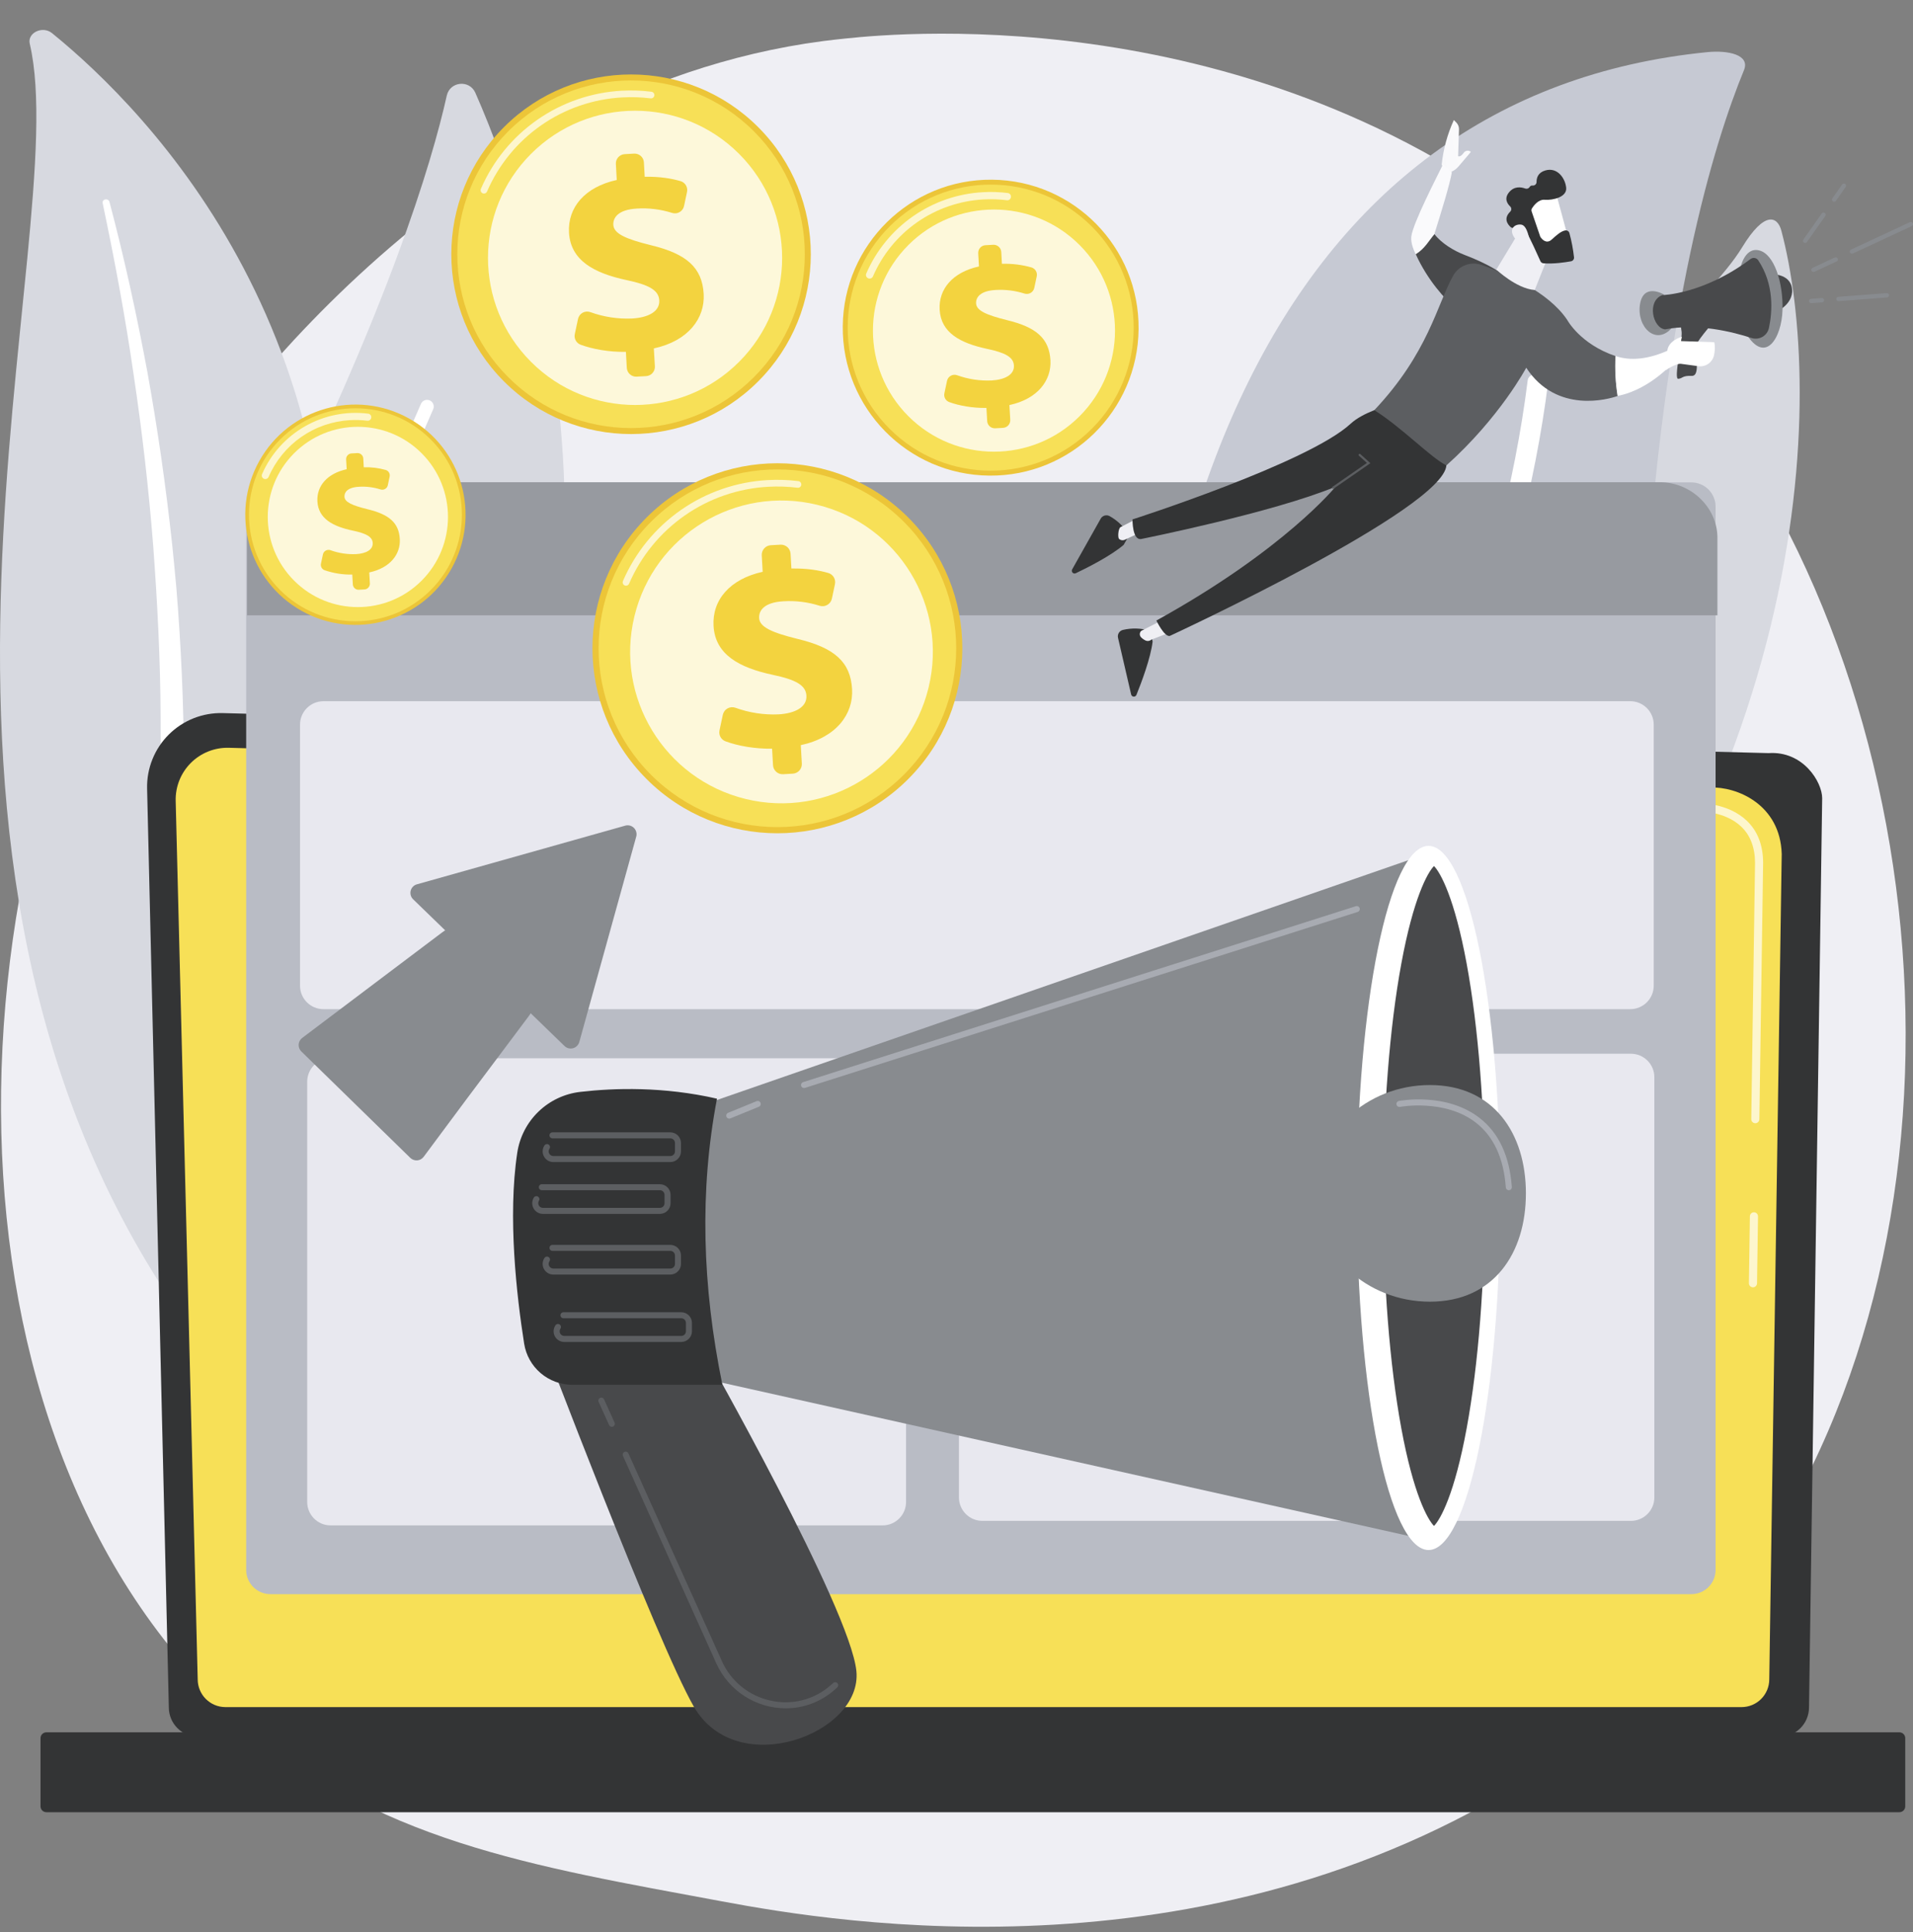 <svg width="103" height="104" viewBox="0 0 103 104" fill="none" xmlns="http://www.w3.org/2000/svg">
<rect x="0" y="0" width="103" height="104" fill="#808080" stroke="none"/>
<path d="M90.267 89.445C87.597 92.196 85.209 93.814 83.38 95.034C65.546 106.943 45.159 103.51 38.856 102.337C28.687 100.444 20.102 99.109 12.727 92.446C-4.032 77.305 -3.217 45.719 9.589 26.155C11.108 23.835 23.894 4.879 44.325 2.21C44.825 2.145 45.197 2.108 45.524 2.073C48.685 1.738 68.27 -0.028 84.241 13.352C87.879 16.411 91.04 19.996 93.617 23.99C106.091 43.254 106.131 73.092 90.267 89.445Z" fill="#EFEFF4"/>
<path d="M1.602 2.353C1.463 1.764 2.293 1.372 2.8 1.783C7.954 5.963 20.336 18.476 17.25 40.345C13.378 67.783 19.997 77.794 28.236 83.903C28.236 83.903 16.923 81.032 9.803 70.871C-7.676 45.928 4.063 12.829 1.602 2.353Z" fill="#D7D9E0"/>
<g style="mix-blend-mode:soft-light">
<path d="M5.525 10.922C6.169 13.977 6.744 17.041 7.188 20.118C7.65 23.195 8.004 26.279 8.248 29.369C8.477 32.461 8.638 35.556 8.647 38.651C8.673 41.747 8.544 44.843 8.402 47.946C8.28 51.05 8.137 54.177 8.365 57.325C8.592 60.474 9.25 63.638 10.56 66.609C10.888 67.35 11.235 68.087 11.625 68.804C12.002 69.524 12.416 70.229 12.844 70.928C13.718 72.339 14.695 73.683 15.767 74.95C17.945 77.503 20.571 79.768 23.464 81.685C23.769 81.887 24.205 81.838 24.439 81.573C24.672 81.308 24.617 80.946 24.326 80.742C23.637 80.258 22.956 79.769 22.303 79.254C21.971 79.002 21.653 78.737 21.329 78.478C21.018 78.207 20.694 77.948 20.392 77.671C19.175 76.59 18.039 75.423 16.993 74.177C14.916 71.721 13.253 68.985 11.993 66.148C11.384 64.734 10.897 63.27 10.536 61.773C10.186 60.283 9.951 58.768 9.833 57.242C9.586 54.186 9.698 51.09 9.793 47.985C9.889 44.88 9.951 41.758 9.869 38.642C9.832 37.083 9.763 35.526 9.664 33.97C9.619 33.192 9.556 32.414 9.495 31.636C9.425 30.859 9.35 30.083 9.27 29.306C8.935 26.198 8.491 23.105 7.936 20.026C7.363 16.951 6.695 13.89 5.892 10.857C5.876 10.813 5.844 10.775 5.803 10.753C5.761 10.731 5.712 10.725 5.666 10.736C5.645 10.739 5.624 10.746 5.605 10.757C5.586 10.768 5.57 10.782 5.557 10.799C5.543 10.817 5.534 10.836 5.528 10.857C5.523 10.879 5.522 10.9 5.525 10.922Z" fill="white"/>
</g>
<path d="M15.422 64.163C15.276 64.318 15.094 64.434 14.891 64.502C14.689 64.569 14.474 64.586 14.264 64.55C14.054 64.514 13.856 64.427 13.688 64.297C13.519 64.166 13.386 63.996 13.299 63.802C11.204 59.171 6.458 45.543 14.296 29.844C20.915 16.585 23.246 8.768 24.056 5.145C24.228 4.379 25.277 4.277 25.594 4.995C29.09 12.919 38.321 39.871 15.422 64.163Z" fill="#D7D9E0"/>
<g style="mix-blend-mode:soft-light">
<path d="M14.276 63.676C14.254 63.68 14.23 63.682 14.207 63.682C14.16 63.681 14.113 63.671 14.07 63.652C14.027 63.633 13.987 63.606 13.954 63.572C13.921 63.538 13.896 63.498 13.878 63.454C13.861 63.41 13.852 63.364 13.853 63.316C13.856 63.091 14.295 40.585 22.666 21.735C22.685 21.692 22.712 21.653 22.747 21.62C22.781 21.588 22.821 21.562 22.865 21.546C22.909 21.529 22.956 21.52 23.003 21.522C23.051 21.523 23.097 21.533 23.14 21.552C23.184 21.572 23.223 21.599 23.255 21.633C23.288 21.668 23.313 21.708 23.33 21.752C23.347 21.796 23.355 21.843 23.354 21.89C23.353 21.938 23.342 21.984 23.323 22.027C15.013 40.74 14.578 63.103 14.572 63.328C14.571 63.411 14.541 63.491 14.487 63.555C14.433 63.618 14.358 63.661 14.276 63.676Z" fill="white"/>
</g>
<path d="M77.319 65.14C76.73 65.751 75.556 65.126 75.31 64.239C73.956 59.347 68.269 43.674 78.193 31.041C86.574 20.375 92.008 16.255 93.798 13.315C95.019 11.31 95.708 11.654 95.91 12.411C98.137 20.758 98.33 43.335 77.319 65.14Z" fill="#D7D9E0"/>
<g style="mix-blend-mode:soft-light">
<path d="M76.76 55.558C76.777 55.573 76.796 55.587 76.816 55.599C76.898 55.649 76.995 55.668 77.09 55.652C77.185 55.636 77.271 55.587 77.332 55.514C77.461 55.345 90.236 38.305 94.085 19.797C94.122 19.619 93.988 19.446 93.785 19.409C93.583 19.372 93.391 19.489 93.352 19.667C89.53 38.04 76.838 54.972 76.71 55.141C76.663 55.203 76.641 55.282 76.65 55.359C76.66 55.437 76.699 55.508 76.76 55.558Z" fill="#D7D9E0"/>
</g>
<path d="M61.365 65.362C61.446 66.405 63.355 66.758 64.495 66.15C70.783 62.806 87.371 52.199 88.563 32.844C89.569 16.5 92.282 7.705 93.9 3.774C94.242 2.943 93.032 2.698 91.94 2.805C69.126 5.062 58.491 28.077 61.365 65.362Z" fill="#C6C9D3"/>
<g style="mix-blend-mode:soft-light">
<path d="M63.276 65.504C63.304 65.52 63.334 65.535 63.365 65.546C63.635 65.65 63.971 65.577 64.115 65.384C64.279 65.165 80.528 43.207 83.361 20.529C83.388 20.31 83.162 20.117 82.858 20.097C82.553 20.078 82.284 20.239 82.256 20.458C79.445 42.972 63.301 64.791 63.139 65.009C63.011 65.179 63.075 65.386 63.276 65.504Z" fill="white"/>
</g>
<path d="M9.09 91.903C9.091 92.321 9.257 92.721 9.553 93.017C9.848 93.312 10.248 93.478 10.666 93.479H95.825C96.243 93.478 96.644 93.312 96.939 93.017C97.234 92.721 97.401 92.321 97.401 91.903L98.11 42.963C98.11 42.098 97.091 40.408 95.222 40.536L11.993 38.382C11.455 38.368 10.921 38.463 10.421 38.662C9.921 38.861 9.467 39.159 9.086 39.539C8.706 39.918 8.406 40.371 8.206 40.87C8.005 41.369 7.908 41.903 7.92 42.441L9.09 91.903Z" fill="#333435"/>
<path d="M10.645 90.394C10.646 90.789 10.804 91.168 11.083 91.447C11.362 91.726 11.74 91.883 12.135 91.884H93.771C94.166 91.883 94.544 91.726 94.823 91.447C95.102 91.167 95.26 90.789 95.261 90.394L95.932 45.965C95.853 43.292 93.509 42.331 92.088 42.388L12.32 40.249C11.942 40.239 11.566 40.306 11.215 40.446C10.864 40.586 10.545 40.795 10.277 41.062C10.01 41.329 9.799 41.648 9.658 41.999C9.518 42.349 9.45 42.725 9.459 43.103L10.645 90.394Z" fill="#F7E057"/>
<path opacity="0.7" d="M94.381 69.289C94.352 69.289 94.323 69.283 94.297 69.271C94.271 69.26 94.247 69.243 94.227 69.223C94.207 69.202 94.191 69.178 94.18 69.151C94.17 69.124 94.165 69.096 94.165 69.067L94.218 65.465C94.219 65.408 94.242 65.353 94.283 65.313C94.324 65.272 94.379 65.25 94.436 65.25H94.44C94.468 65.25 94.497 65.257 94.523 65.268C94.549 65.279 94.573 65.296 94.593 65.316C94.613 65.337 94.629 65.361 94.639 65.388C94.65 65.415 94.655 65.443 94.655 65.472L94.602 69.074C94.601 69.132 94.577 69.187 94.536 69.227C94.494 69.268 94.439 69.29 94.381 69.289Z" fill="white"/>
<path opacity="0.7" d="M94.511 60.458H94.507C94.479 60.458 94.45 60.452 94.424 60.44C94.398 60.429 94.374 60.413 94.354 60.392C94.334 60.371 94.318 60.347 94.308 60.321C94.297 60.294 94.292 60.265 94.292 60.237L94.495 46.437C94.491 45.617 94.242 44.963 93.755 44.496C92.846 43.625 91.403 43.67 91.342 43.673L65.845 42.989C65.816 42.988 65.788 42.981 65.761 42.97C65.735 42.958 65.712 42.941 65.692 42.92C65.672 42.899 65.657 42.875 65.647 42.848C65.636 42.821 65.632 42.792 65.632 42.764C65.632 42.734 65.637 42.706 65.649 42.679C65.66 42.652 65.677 42.628 65.698 42.608C65.719 42.588 65.744 42.572 65.772 42.563C65.799 42.553 65.829 42.549 65.858 42.551L91.338 43.235C91.497 43.226 93.033 43.199 94.056 44.18C94.632 44.731 94.927 45.491 94.93 46.438L94.728 60.242C94.727 60.299 94.704 60.354 94.663 60.394C94.623 60.435 94.568 60.458 94.511 60.458Z" fill="white"/>
<path d="M2.499 97.541L102.265 97.541C102.441 97.541 102.583 97.399 102.583 97.223V93.559C102.583 93.383 102.441 93.241 102.265 93.241L2.499 93.241C2.323 93.241 2.181 93.383 2.181 93.559V97.223C2.181 97.399 2.323 97.541 2.499 97.541Z" fill="#333435"/>
<path d="M91.066 25.965H14.561C13.84 25.965 13.255 26.549 13.255 27.27V84.5C13.255 85.221 13.84 85.805 14.561 85.805H91.066C91.786 85.805 92.371 85.221 92.371 84.5V27.27C92.371 26.549 91.786 25.965 91.066 25.965Z" fill="#B9BCC5"/>
<path d="M92.47 33.118V28.951C92.47 27.302 91.034 25.955 89.386 25.955H16.239C14.591 25.955 13.304 27.302 13.304 28.951V33.118H92.47Z" fill="#979AA0"/>
<path d="M17.708 31.36C18.567 31.36 19.262 30.664 19.262 29.806C19.262 28.948 18.567 28.252 17.708 28.252C16.85 28.252 16.154 28.948 16.154 29.806C16.154 30.664 16.85 31.36 17.708 31.36Z" fill="url(#paint0_linear)"/>
<path d="M87.778 37.742H17.416C16.719 37.742 16.154 38.307 16.154 39.004V53.055C16.154 53.752 16.719 54.317 17.416 54.317H87.778C88.475 54.317 89.04 53.752 89.04 53.055V39.004C89.04 38.307 88.475 37.742 87.778 37.742Z" fill="#E8E8EF"/>
<path d="M47.522 56.961H17.802C17.105 56.961 16.54 57.526 16.54 58.223V80.842C16.54 81.539 17.105 82.104 17.802 82.104H47.522C48.219 82.104 48.784 81.539 48.784 80.842V58.223C48.784 57.526 48.219 56.961 47.522 56.961Z" fill="#E8E8EF"/>
<path d="M87.812 56.717H52.894C52.197 56.717 51.632 57.282 51.632 57.979V80.598C51.632 81.295 52.197 81.86 52.894 81.86H87.812C88.509 81.86 89.074 81.295 89.074 80.598V57.979C89.074 57.282 88.509 56.717 87.812 56.717Z" fill="#E8E8EF"/>
<path d="M29.035 71.709C29.035 71.709 35.358 88.385 37.355 91.854C39.674 95.881 46.447 93.317 46.11 89.945C45.773 86.572 37.86 72.645 37.86 72.645L29.035 71.709Z" fill="#48494B"/>
<path d="M37.578 59.562L76.879 45.935L76.466 82.81L36.504 73.894L37.578 59.562Z" fill="#888B8F"/>
<path d="M76.916 83.429C79.048 83.429 80.777 74.945 80.777 64.479C80.777 54.014 79.048 45.529 76.916 45.529C74.783 45.529 73.055 54.014 73.055 64.479C73.055 74.945 74.783 83.429 76.916 83.429Z" fill="white"/>
<path d="M77.209 82.134C76.86 81.778 76.1 80.41 75.448 76.869C74.818 73.447 74.472 69.009 74.472 64.374C74.472 59.738 74.818 55.299 75.448 51.878C76.1 48.338 76.86 46.968 77.209 46.613C77.558 46.968 78.318 48.338 78.97 51.878C79.6 55.3 79.947 59.738 79.947 64.374C79.947 69.009 79.6 73.448 78.97 76.869C78.318 80.412 77.561 81.778 77.209 82.134Z" fill="#48494B"/>
<path d="M82.158 64.232C82.158 67.452 80.423 70.062 76.99 70.062C73.557 70.062 70.774 67.452 70.774 64.232C70.774 61.012 73.557 58.402 76.99 58.402C80.423 58.402 82.158 61.013 82.158 64.232Z" fill="#888B8F"/>
<path d="M31.238 58.771C33.087 58.556 35.737 58.479 38.604 59.136C37.66 64.068 37.802 69.21 38.895 74.535H30.811C30.188 74.535 29.584 74.312 29.109 73.907C28.635 73.502 28.32 72.941 28.222 72.325C27.819 69.773 27.327 65.483 27.852 62.038C27.98 61.198 28.381 60.422 28.993 59.832C29.605 59.242 30.394 58.869 31.238 58.771Z" fill="#333435"/>
<path d="M36.091 62.547H29.793C29.689 62.547 29.588 62.519 29.499 62.467C29.41 62.414 29.337 62.338 29.288 62.247C29.238 62.156 29.214 62.054 29.218 61.951C29.222 61.847 29.254 61.747 29.31 61.66C29.321 61.641 29.336 61.624 29.353 61.611C29.371 61.598 29.391 61.588 29.413 61.583C29.434 61.578 29.456 61.577 29.478 61.58C29.5 61.584 29.521 61.592 29.539 61.604C29.558 61.616 29.574 61.632 29.586 61.65C29.598 61.668 29.607 61.689 29.611 61.711C29.615 61.733 29.614 61.755 29.609 61.776C29.604 61.798 29.595 61.818 29.582 61.836C29.558 61.874 29.544 61.918 29.542 61.963C29.54 62.008 29.551 62.052 29.572 62.092C29.594 62.132 29.626 62.165 29.664 62.188C29.703 62.211 29.747 62.223 29.793 62.223H36.091C36.158 62.223 36.222 62.196 36.269 62.149C36.316 62.102 36.342 62.039 36.342 61.972V61.522C36.342 61.456 36.316 61.392 36.269 61.345C36.222 61.298 36.158 61.272 36.091 61.272H29.746C29.703 61.272 29.662 61.254 29.631 61.224C29.601 61.194 29.584 61.152 29.584 61.109C29.584 61.066 29.601 61.025 29.631 60.995C29.662 60.964 29.703 60.947 29.746 60.947H36.091C36.244 60.947 36.39 61.008 36.498 61.116C36.605 61.224 36.666 61.37 36.666 61.522V61.972C36.666 62.125 36.605 62.271 36.498 62.378C36.39 62.486 36.244 62.547 36.091 62.547Z" fill="#5C5E61"/>
<path d="M35.53 65.337H29.231C29.128 65.337 29.026 65.309 28.937 65.257C28.849 65.204 28.776 65.128 28.726 65.037C28.677 64.947 28.653 64.844 28.657 64.741C28.661 64.638 28.692 64.537 28.749 64.451C28.773 64.416 28.809 64.393 28.85 64.385C28.892 64.377 28.934 64.385 28.969 64.408C29.004 64.431 29.029 64.466 29.039 64.507C29.049 64.548 29.042 64.591 29.02 64.627C28.996 64.665 28.982 64.708 28.981 64.753C28.979 64.798 28.99 64.843 29.011 64.882C29.033 64.922 29.064 64.955 29.103 64.978C29.142 65.001 29.186 65.013 29.231 65.013H35.53C35.563 65.013 35.595 65.007 35.626 64.994C35.656 64.981 35.684 64.963 35.707 64.94C35.73 64.917 35.749 64.889 35.761 64.859C35.774 64.828 35.78 64.796 35.78 64.763V64.313C35.78 64.28 35.774 64.247 35.761 64.217C35.749 64.186 35.73 64.159 35.707 64.136C35.684 64.112 35.656 64.094 35.626 64.081C35.595 64.069 35.563 64.062 35.53 64.062H29.184C29.162 64.064 29.14 64.06 29.119 64.053C29.099 64.045 29.08 64.034 29.064 64.018C29.047 64.003 29.035 63.985 29.026 63.965C29.017 63.944 29.013 63.922 29.013 63.9C29.013 63.878 29.017 63.856 29.026 63.836C29.035 63.816 29.047 63.798 29.064 63.782C29.08 63.767 29.099 63.756 29.119 63.748C29.14 63.74 29.162 63.737 29.184 63.739H35.53C35.682 63.739 35.828 63.799 35.936 63.907C36.044 64.014 36.104 64.16 36.105 64.313V64.763C36.104 64.915 36.044 65.061 35.936 65.169C35.828 65.276 35.682 65.337 35.53 65.337Z" fill="#5C5E61"/>
<path d="M43.289 58.563C43.251 58.563 43.213 58.549 43.184 58.523C43.155 58.498 43.136 58.464 43.13 58.426C43.124 58.388 43.132 58.349 43.152 58.316C43.172 58.283 43.203 58.258 43.24 58.246L73.006 48.774C73.047 48.762 73.091 48.767 73.128 48.786C73.166 48.806 73.194 48.84 73.207 48.881C73.22 48.921 73.216 48.965 73.197 49.003C73.177 49.041 73.144 49.07 73.104 49.083L43.34 58.556C43.323 58.561 43.306 58.563 43.289 58.563Z" fill="#A8ABB2"/>
<path d="M39.264 60.21C39.226 60.21 39.19 60.197 39.16 60.173C39.131 60.149 39.111 60.116 39.104 60.079C39.097 60.042 39.103 60.003 39.121 59.97C39.139 59.937 39.167 59.911 39.202 59.897L40.734 59.271C40.754 59.263 40.775 59.258 40.797 59.258C40.818 59.258 40.84 59.262 40.86 59.27C40.88 59.278 40.898 59.29 40.913 59.305C40.928 59.32 40.941 59.339 40.949 59.358C40.957 59.379 40.961 59.4 40.961 59.422C40.961 59.443 40.956 59.465 40.947 59.484C40.939 59.504 40.926 59.522 40.911 59.537C40.895 59.552 40.877 59.563 40.857 59.571L39.325 60.197C39.305 60.205 39.285 60.21 39.264 60.21Z" fill="#A8ABB2"/>
<path d="M36.091 68.603H29.793C29.689 68.604 29.588 68.576 29.499 68.523C29.41 68.47 29.337 68.395 29.288 68.304C29.238 68.213 29.214 68.111 29.218 68.007C29.222 67.904 29.254 67.804 29.31 67.717C29.321 67.698 29.336 67.681 29.353 67.668C29.371 67.654 29.391 67.645 29.413 67.639C29.434 67.634 29.456 67.633 29.478 67.637C29.5 67.641 29.521 67.649 29.539 67.661C29.558 67.673 29.574 67.688 29.586 67.707C29.598 67.725 29.607 67.746 29.611 67.767C29.615 67.789 29.614 67.811 29.609 67.833C29.604 67.855 29.595 67.875 29.582 67.893C29.558 67.93 29.544 67.974 29.542 68.019C29.54 68.064 29.551 68.109 29.572 68.149C29.594 68.188 29.626 68.221 29.664 68.244C29.703 68.267 29.747 68.279 29.793 68.279H36.091C36.158 68.279 36.222 68.253 36.269 68.206C36.316 68.159 36.342 68.095 36.342 68.029V67.579C36.342 67.512 36.316 67.448 36.269 67.401C36.222 67.355 36.158 67.328 36.091 67.328H29.746C29.725 67.328 29.703 67.324 29.684 67.316C29.664 67.308 29.646 67.296 29.631 67.281C29.616 67.266 29.604 67.248 29.596 67.228C29.588 67.208 29.584 67.187 29.584 67.166C29.584 67.145 29.588 67.124 29.596 67.104C29.604 67.084 29.616 67.066 29.631 67.051C29.646 67.036 29.664 67.024 29.684 67.016C29.703 67.008 29.725 67.004 29.746 67.004H36.091C36.244 67.004 36.39 67.065 36.498 67.173C36.606 67.28 36.666 67.427 36.666 67.579V68.029C36.666 68.182 36.605 68.328 36.497 68.435C36.39 68.543 36.244 68.603 36.091 68.603Z" fill="#5C5E61"/>
<path d="M36.681 72.231H30.382C30.279 72.231 30.178 72.203 30.089 72.15C30 72.097 29.927 72.022 29.877 71.931C29.828 71.84 29.804 71.738 29.808 71.634C29.812 71.531 29.844 71.431 29.9 71.344C29.911 71.325 29.926 71.308 29.943 71.295C29.961 71.281 29.981 71.272 30.002 71.266C30.024 71.261 30.046 71.26 30.068 71.264C30.09 71.268 30.11 71.276 30.129 71.288C30.148 71.3 30.164 71.315 30.176 71.334C30.188 71.352 30.197 71.373 30.201 71.394C30.205 71.416 30.204 71.438 30.199 71.46C30.194 71.481 30.185 71.502 30.172 71.52C30.147 71.557 30.134 71.601 30.132 71.646C30.13 71.691 30.141 71.736 30.162 71.776C30.184 71.815 30.215 71.848 30.254 71.871C30.293 71.894 30.337 71.906 30.382 71.906H36.681C36.748 71.906 36.811 71.88 36.858 71.833C36.905 71.786 36.932 71.722 36.932 71.656V71.206C36.932 71.139 36.905 71.075 36.858 71.028C36.811 70.981 36.748 70.955 36.681 70.955H30.337C30.294 70.955 30.253 70.938 30.223 70.908C30.192 70.877 30.175 70.836 30.175 70.793C30.175 70.75 30.192 70.709 30.223 70.678C30.253 70.648 30.294 70.631 30.337 70.631H36.681C36.834 70.631 36.98 70.692 37.087 70.799C37.195 70.907 37.256 71.053 37.256 71.206V71.656C37.256 71.808 37.195 71.954 37.087 72.062C36.98 72.17 36.834 72.23 36.681 72.231Z" fill="#5C5E61"/>
<path d="M42.307 91.948C41.518 91.948 40.746 91.72 40.084 91.292C39.421 90.865 38.895 90.255 38.57 89.536L33.538 78.356C33.522 78.317 33.522 78.273 33.538 78.235C33.553 78.196 33.583 78.164 33.621 78.147C33.66 78.13 33.703 78.128 33.743 78.142C33.782 78.156 33.815 78.185 33.833 78.223L38.866 89.403C39.105 89.942 39.469 90.415 39.927 90.786C40.385 91.157 40.924 91.414 41.5 91.537C42.063 91.663 42.648 91.654 43.208 91.511C43.767 91.368 44.284 91.095 44.718 90.714C44.766 90.672 44.813 90.629 44.861 90.586C44.892 90.557 44.934 90.542 44.977 90.544C45.02 90.546 45.061 90.564 45.09 90.596C45.119 90.628 45.134 90.67 45.132 90.713C45.13 90.756 45.111 90.796 45.08 90.825C45.029 90.87 44.98 90.915 44.931 90.957C44.206 91.597 43.273 91.949 42.307 91.948Z" fill="#5C5E61"/>
<path d="M32.942 76.798C32.911 76.798 32.88 76.789 32.854 76.772C32.828 76.755 32.807 76.731 32.794 76.702L32.231 75.455C32.213 75.416 32.212 75.371 32.227 75.331C32.242 75.291 32.273 75.258 32.312 75.241C32.351 75.223 32.396 75.222 32.436 75.237C32.476 75.252 32.508 75.283 32.526 75.322L33.089 76.569C33.106 76.608 33.108 76.653 33.093 76.693C33.077 76.733 33.047 76.766 33.008 76.784C32.987 76.793 32.965 76.797 32.942 76.798Z" fill="#5C5E61"/>
<path d="M81.237 64.063C81.196 64.063 81.157 64.047 81.127 64.019C81.097 63.991 81.079 63.953 81.076 63.912C80.964 62.336 80.417 61.158 79.451 60.416C77.779 59.133 75.394 59.572 75.371 59.579C75.329 59.585 75.287 59.575 75.253 59.551C75.219 59.527 75.196 59.49 75.188 59.449C75.18 59.408 75.188 59.366 75.211 59.331C75.234 59.296 75.269 59.271 75.309 59.261C75.412 59.241 77.862 58.789 79.648 60.161C80.691 60.962 81.281 62.218 81.399 63.892C81.402 63.934 81.388 63.977 81.36 64.009C81.332 64.041 81.292 64.061 81.249 64.064L81.237 64.063Z" fill="#A8ABB2"/>
<path d="M24.314 30.598C25.911 27.738 24.888 24.126 22.029 22.529C19.17 20.932 15.557 21.955 13.96 24.814C12.363 27.673 13.386 31.285 16.245 32.882C19.104 34.479 22.716 33.456 24.314 30.598Z" fill="#ECC538"/>
<path d="M23.191 31.761C25.429 29.522 25.429 25.892 23.191 23.653C20.952 21.415 17.322 21.415 15.083 23.653C12.845 25.892 12.845 29.522 15.083 31.761C17.322 33.999 20.952 33.999 23.191 31.761Z" fill="#F7E057"/>
<path opacity="0.7" d="M14.297 25.786C14.267 25.788 14.237 25.782 14.209 25.77C14.186 25.76 14.165 25.746 14.148 25.728C14.13 25.709 14.117 25.688 14.107 25.665C14.098 25.641 14.094 25.616 14.094 25.591C14.095 25.566 14.1 25.541 14.11 25.518C14.584 24.432 15.397 23.529 16.427 22.942C17.456 22.356 18.648 22.118 19.824 22.265C19.849 22.268 19.873 22.276 19.895 22.288C19.916 22.301 19.936 22.317 19.951 22.337C19.967 22.357 19.978 22.38 19.985 22.404C19.991 22.428 19.993 22.453 19.99 22.478C19.987 22.503 19.979 22.527 19.967 22.549C19.954 22.571 19.938 22.59 19.918 22.606C19.898 22.621 19.875 22.633 19.851 22.639C19.827 22.646 19.801 22.648 19.776 22.645C19.47 22.607 19.161 22.597 18.853 22.614C17.909 22.665 16.998 22.978 16.223 23.518C15.447 24.058 14.838 24.804 14.463 25.671C14.448 25.704 14.425 25.732 14.396 25.752C14.367 25.773 14.332 25.784 14.297 25.786Z" fill="white"/>
<path opacity="0.78" d="M22.699 31.255C24.594 29.36 24.594 26.288 22.699 24.393C20.804 22.499 17.732 22.499 15.838 24.393C13.943 26.288 13.943 29.36 15.838 31.255C17.732 33.15 20.804 33.15 22.699 31.255Z" fill="white"/>
<path d="M18.997 31.453L18.967 30.926C18.458 30.936 17.951 30.856 17.47 30.689C17.402 30.663 17.345 30.613 17.311 30.549C17.276 30.484 17.265 30.41 17.281 30.338L17.387 29.84C17.396 29.797 17.415 29.756 17.441 29.721C17.467 29.685 17.501 29.656 17.539 29.635C17.578 29.613 17.62 29.601 17.664 29.597C17.708 29.593 17.752 29.599 17.793 29.614C18.235 29.775 18.705 29.846 19.175 29.825C19.704 29.795 20.088 29.594 20.068 29.226C20.049 28.894 19.733 28.714 18.986 28.558C17.921 28.333 17.142 27.915 17.09 26.991C17.043 26.157 17.617 25.486 18.666 25.256L18.636 24.729C18.631 24.648 18.659 24.568 18.714 24.507C18.768 24.446 18.844 24.409 18.926 24.405L19.235 24.387C19.276 24.385 19.316 24.39 19.354 24.404C19.392 24.417 19.427 24.438 19.458 24.465C19.488 24.492 19.512 24.524 19.53 24.561C19.547 24.597 19.558 24.637 19.56 24.677L19.586 25.15C19.985 25.138 20.384 25.187 20.768 25.295C20.842 25.317 20.905 25.366 20.944 25.432C20.983 25.498 20.996 25.577 20.98 25.652L20.882 26.114C20.873 26.156 20.856 26.196 20.831 26.231C20.806 26.266 20.773 26.295 20.736 26.317C20.699 26.338 20.658 26.352 20.615 26.357C20.572 26.361 20.529 26.357 20.488 26.344C20.113 26.225 19.719 26.176 19.326 26.2C18.699 26.235 18.534 26.505 18.547 26.739C18.563 27.025 18.951 27.201 19.782 27.407C20.967 27.691 21.479 28.148 21.526 29.018C21.572 29.817 21.02 30.567 19.882 30.811L19.915 31.401C19.917 31.441 19.912 31.482 19.898 31.52C19.885 31.558 19.864 31.593 19.837 31.623C19.811 31.654 19.778 31.678 19.742 31.696C19.705 31.713 19.666 31.724 19.625 31.726L19.316 31.743C19.235 31.746 19.157 31.718 19.097 31.663C19.037 31.609 19.001 31.534 18.997 31.453Z" fill="#F3D33F"/>
<path d="M40.821 20.529C44.6 16.749 44.6 10.622 40.821 6.842C37.042 3.063 30.914 3.063 27.135 6.842C23.355 10.622 23.355 16.749 27.135 20.529C30.914 24.308 37.042 24.308 40.821 20.529Z" fill="#ECC538"/>
<path d="M40.593 20.301C44.247 16.647 44.247 10.724 40.593 7.07C36.94 3.416 31.016 3.416 27.363 7.07C23.709 10.724 23.709 16.647 27.363 20.301C31.016 23.955 36.94 23.955 40.593 20.301Z" fill="#F7E057"/>
<path opacity="0.7" d="M26.067 10.418C26.039 10.419 26.011 10.414 25.986 10.403C25.942 10.384 25.908 10.349 25.89 10.305C25.872 10.261 25.873 10.212 25.891 10.168C26.539 8.668 27.593 7.378 28.935 6.444C30.276 5.511 31.851 4.97 33.483 4.882C34.016 4.853 34.55 4.872 35.079 4.939C35.125 4.945 35.167 4.97 35.196 5.007C35.225 5.045 35.237 5.092 35.232 5.139C35.226 5.185 35.202 5.228 35.165 5.257C35.128 5.287 35.081 5.3 35.034 5.295C34.526 5.232 34.014 5.215 33.503 5.244C31.938 5.328 30.428 5.846 29.141 6.742C27.855 7.637 26.844 8.874 26.222 10.312C26.209 10.342 26.187 10.368 26.16 10.387C26.132 10.406 26.1 10.416 26.067 10.418Z" fill="white"/>
<path opacity="0.78" d="M39.792 19.478C42.885 16.386 42.885 11.372 39.792 8.28C36.7 5.187 31.686 5.187 28.593 8.28C25.501 11.372 25.501 16.386 28.593 19.478C31.686 22.571 36.7 22.571 39.792 19.478Z" fill="white"/>
<path d="M33.748 19.799L33.7 18.939C32.799 18.954 31.902 18.793 31.257 18.552C31.145 18.509 31.053 18.428 30.997 18.323C30.94 18.218 30.923 18.096 30.949 17.98L31.122 17.166C31.137 17.096 31.167 17.03 31.21 16.973C31.253 16.915 31.307 16.867 31.37 16.832C31.433 16.798 31.502 16.777 31.574 16.771C31.645 16.766 31.717 16.776 31.785 16.8C32.506 17.061 33.273 17.178 34.039 17.143C34.903 17.095 35.53 16.766 35.497 16.166C35.466 15.624 34.95 15.33 33.732 15.075C31.993 14.703 30.721 14.026 30.636 12.518C30.563 11.158 31.496 10.062 33.208 9.687L33.16 8.826C33.152 8.693 33.198 8.563 33.287 8.464C33.376 8.365 33.5 8.305 33.633 8.297L34.14 8.268C34.273 8.261 34.403 8.307 34.502 8.395C34.602 8.484 34.662 8.609 34.669 8.742L34.712 9.514C35.544 9.5 36.156 9.608 36.645 9.75C36.766 9.786 36.868 9.866 36.932 9.974C36.996 10.082 37.017 10.211 36.99 10.334L36.831 11.086C36.817 11.155 36.788 11.22 36.747 11.276C36.707 11.333 36.654 11.38 36.594 11.415C36.534 11.451 36.467 11.473 36.397 11.481C36.328 11.489 36.258 11.482 36.191 11.461C35.579 11.267 34.936 11.187 34.295 11.226C33.271 11.282 33.001 11.725 33.023 12.105C33.05 12.574 33.683 12.861 35.038 13.196C36.973 13.66 37.808 14.406 37.888 15.826C37.961 17.128 37.061 18.354 35.204 18.753L35.26 19.715C35.264 19.781 35.255 19.847 35.233 19.91C35.211 19.972 35.176 20.03 35.132 20.079C35.088 20.128 35.035 20.168 34.975 20.197C34.915 20.225 34.85 20.241 34.784 20.245L34.278 20.273C34.212 20.277 34.146 20.267 34.083 20.246C34.021 20.224 33.964 20.19 33.915 20.146C33.865 20.102 33.825 20.049 33.797 19.989C33.768 19.93 33.752 19.865 33.748 19.799Z" fill="#F3D33F"/>
<path d="M48.898 41.934C52.787 38.045 52.787 31.74 48.898 27.851C45.01 23.962 38.705 23.962 34.816 27.851C30.927 31.74 30.927 38.045 34.816 41.934C38.705 45.823 45.01 45.823 48.898 41.934Z" fill="#ECC538"/>
<path d="M48.664 41.7C52.424 37.94 52.424 31.845 48.664 28.085C44.905 24.326 38.809 24.326 35.05 28.085C31.29 31.845 31.29 37.94 35.05 41.7C38.809 45.459 44.905 45.459 48.664 41.7Z" fill="#F7E057"/>
<path opacity="0.7" d="M33.715 31.525C33.687 31.527 33.659 31.522 33.633 31.51C33.612 31.501 33.592 31.487 33.576 31.47C33.559 31.453 33.547 31.433 33.538 31.411C33.529 31.39 33.525 31.366 33.525 31.342C33.526 31.319 33.531 31.296 33.54 31.274C34.207 29.732 35.291 28.406 36.669 27.446C38.048 26.486 39.668 25.93 41.346 25.84C41.894 25.81 42.443 25.829 42.987 25.896C43.034 25.902 43.077 25.927 43.106 25.965C43.136 26.002 43.149 26.05 43.143 26.097C43.137 26.145 43.112 26.188 43.075 26.217C43.037 26.246 42.989 26.259 42.942 26.253C42.42 26.188 41.892 26.171 41.366 26.2C39.755 26.286 38.199 26.82 36.875 27.742C35.551 28.664 34.51 29.938 33.87 31.419C33.857 31.45 33.835 31.475 33.807 31.494C33.78 31.513 33.748 31.523 33.715 31.525Z" fill="white"/>
<path opacity="0.78" d="M49.995 37.013C51.058 32.64 48.375 28.234 44.002 27.172C39.629 26.109 35.223 28.792 34.16 33.165C33.098 37.537 35.781 41.944 40.154 43.006C44.526 44.069 48.932 41.386 49.995 37.013Z" fill="white"/>
<path d="M41.621 41.183L41.571 40.298C40.646 40.312 39.721 40.147 39.057 39.899C38.942 39.855 38.847 39.771 38.789 39.663C38.731 39.555 38.714 39.43 38.74 39.31L38.918 38.473C38.934 38.401 38.965 38.333 39.009 38.274C39.053 38.214 39.109 38.165 39.173 38.13C39.238 38.094 39.309 38.072 39.383 38.066C39.457 38.061 39.531 38.071 39.6 38.096C40.343 38.365 41.131 38.485 41.92 38.45C42.808 38.399 43.454 38.061 43.419 37.444C43.388 36.886 42.857 36.584 41.604 36.322C39.815 35.939 38.508 35.242 38.419 33.691C38.339 32.29 39.303 31.163 41.064 30.777L41.014 29.891C41.007 29.755 41.054 29.62 41.145 29.518C41.236 29.416 41.364 29.354 41.501 29.346L42.021 29.317C42.158 29.309 42.292 29.357 42.394 29.448C42.496 29.539 42.558 29.667 42.566 29.804L42.611 30.599C43.466 30.585 44.096 30.696 44.599 30.841C44.724 30.878 44.83 30.961 44.896 31.073C44.962 31.185 44.983 31.318 44.955 31.445L44.791 32.219C44.776 32.29 44.747 32.356 44.705 32.415C44.663 32.473 44.609 32.522 44.547 32.558C44.485 32.595 44.416 32.617 44.344 32.626C44.273 32.633 44.2 32.627 44.132 32.605C43.502 32.405 42.841 32.323 42.181 32.363C41.127 32.422 40.851 32.876 40.873 33.268C40.9 33.75 41.551 34.045 42.945 34.39C44.936 34.867 45.796 35.635 45.878 37.096C45.953 38.437 45.027 39.697 43.116 40.107L43.172 41.098C43.18 41.234 43.133 41.369 43.042 41.471C42.95 41.573 42.822 41.635 42.686 41.642L42.166 41.672C42.098 41.676 42.029 41.666 41.965 41.644C41.901 41.621 41.842 41.586 41.791 41.541C41.741 41.495 41.7 41.44 41.67 41.379C41.641 41.317 41.624 41.251 41.621 41.183Z" fill="#F3D33F"/>
<path d="M61.304 17.708C61.344 13.309 57.811 9.712 53.412 9.672C49.014 9.632 45.416 13.165 45.376 17.563C45.336 21.962 48.869 25.56 53.268 25.6C57.666 25.64 61.264 22.106 61.304 17.708Z" fill="#ECC538"/>
<path d="M58.785 23.079C61.792 20.072 61.792 15.197 58.785 12.191C55.778 9.184 50.904 9.184 47.897 12.191C44.89 15.197 44.89 20.072 47.897 23.079C50.904 26.086 55.778 26.086 58.785 23.079Z" fill="#F7E057"/>
<path opacity="0.7" d="M46.833 14.995C46.803 14.997 46.772 14.991 46.744 14.979C46.696 14.958 46.658 14.919 46.639 14.871C46.62 14.823 46.621 14.769 46.642 14.721C47.179 13.479 48.052 12.411 49.163 11.637C50.274 10.864 51.578 10.416 52.93 10.344C53.371 10.319 53.813 10.334 54.252 10.388C54.279 10.39 54.304 10.398 54.328 10.41C54.351 10.422 54.372 10.439 54.389 10.46C54.406 10.48 54.418 10.504 54.425 10.53C54.432 10.555 54.435 10.582 54.431 10.608C54.428 10.634 54.419 10.66 54.406 10.683C54.393 10.706 54.375 10.726 54.354 10.741C54.332 10.757 54.308 10.769 54.282 10.775C54.257 10.781 54.23 10.782 54.204 10.777C53.789 10.726 53.37 10.712 52.952 10.735C51.673 10.804 50.439 11.228 49.387 11.959C48.336 12.691 47.51 13.702 47.002 14.878C46.987 14.911 46.964 14.94 46.934 14.96C46.904 14.981 46.869 14.993 46.833 14.995Z" fill="white"/>
<path opacity="0.78" d="M58.126 22.403C60.671 19.858 60.671 15.732 58.126 13.187C55.581 10.642 51.455 10.642 48.91 13.187C46.365 15.732 46.365 19.858 48.91 22.403C51.455 24.948 55.581 24.948 58.126 22.403Z" fill="white"/>
<path d="M53.152 22.665L53.112 21.957C52.372 21.969 51.633 21.836 51.101 21.639C51.01 21.603 50.934 21.536 50.887 21.45C50.841 21.364 50.827 21.263 50.848 21.168L50.99 20.498C51.003 20.441 51.027 20.386 51.062 20.339C51.098 20.291 51.143 20.252 51.194 20.224C51.246 20.195 51.303 20.178 51.362 20.173C51.421 20.169 51.48 20.177 51.535 20.197C52.13 20.412 52.761 20.507 53.393 20.478C54.103 20.438 54.62 20.167 54.592 19.674C54.567 19.228 54.142 18.986 53.14 18.776C51.709 18.47 50.663 17.913 50.593 16.672C50.529 15.552 51.3 14.65 52.709 14.342L52.669 13.634C52.663 13.524 52.7 13.417 52.773 13.335C52.846 13.254 52.949 13.204 53.058 13.198L53.474 13.175C53.528 13.171 53.583 13.179 53.634 13.197C53.685 13.215 53.732 13.243 53.773 13.279C53.813 13.315 53.846 13.359 53.87 13.408C53.893 13.457 53.907 13.51 53.91 13.564L53.945 14.199C54.482 14.183 55.019 14.248 55.536 14.394C55.635 14.423 55.72 14.489 55.772 14.578C55.825 14.667 55.842 14.773 55.82 14.874L55.689 15.493C55.677 15.55 55.654 15.603 55.62 15.65C55.587 15.696 55.544 15.736 55.494 15.765C55.444 15.794 55.389 15.812 55.332 15.818C55.275 15.825 55.217 15.819 55.162 15.802C54.658 15.642 54.129 15.576 53.602 15.608C52.758 15.656 52.538 16.019 52.555 16.332C52.577 16.718 53.098 16.951 54.213 17.23C55.805 17.611 56.492 18.225 56.558 19.393C56.618 20.466 55.878 21.476 54.349 21.802L54.394 22.594C54.4 22.704 54.363 22.811 54.29 22.893C54.217 22.974 54.114 23.024 54.005 23.03L53.589 23.053C53.535 23.056 53.48 23.049 53.429 23.031C53.378 23.014 53.331 22.986 53.29 22.95C53.249 22.914 53.216 22.87 53.192 22.821C53.169 22.773 53.155 22.72 53.152 22.665Z" fill="#F3D33F"/>
<path d="M95.282 14.76C95.282 14.76 96.403 14.67 96.488 15.562C96.573 16.453 95.483 16.861 95.483 16.861L95.282 14.76Z" fill="#48494B"/>
<path d="M92.492 17.057C92.492 17.057 91.422 18.269 91.343 18.547C91.219 18.993 91.597 20.254 91.08 20.232C90.563 20.211 90.613 20.368 90.359 20.389C90.106 20.409 90.585 18.358 90.542 17.865C90.512 17.555 90.434 17.251 90.31 16.965L92.492 17.057Z" fill="#48494B"/>
<path d="M94.72 13.478C93.908 13.277 93.692 14.477 93.692 14.477L93.984 17.91C95.053 19.688 95.933 18.162 95.974 16.689C96.016 15.217 95.532 13.679 94.72 13.478Z" fill="#888B8F"/>
<path d="M90.026 17.636C89.17 18.634 88.118 17.608 88.298 16.398C88.478 15.188 89.586 15.851 89.586 15.851L90.026 17.636Z" fill="#888B8F"/>
<path d="M78.278 6.461L78.427 6.612C78.472 6.662 78.506 6.72 78.528 6.783C78.55 6.846 78.559 6.913 78.555 6.98L78.508 8.406C78.508 8.406 78.621 8.482 78.801 8.237C78.82 8.204 78.847 8.176 78.878 8.155C78.91 8.134 78.945 8.12 78.983 8.114C79.02 8.108 79.059 8.11 79.095 8.12C79.132 8.13 79.166 8.148 79.195 8.173C79.195 8.173 78.931 8.495 78.528 8.961C78.352 9.168 78.102 9.3 77.831 9.327L77.623 8.855C77.711 8.027 77.932 7.219 78.278 6.461Z" fill="url(#paint1_linear)"/>
<path d="M77.692 8.85C77.41 9.434 76.062 12.029 75.987 12.741C75.912 13.453 76.716 14.466 76.716 14.466C76.379 15.052 77.939 10.622 78.172 9.268L77.692 8.85Z" fill="url(#paint2_linear)"/>
<path d="M78.871 13.727C81.46 14.71 81.865 15.723 81.865 15.723L79.769 17.629C79.769 17.629 77.513 16.474 76.227 13.685C76.724 13.381 76.944 12.934 77.235 12.604C77.598 13.082 78.267 13.497 78.871 13.727Z" fill="#48494B"/>
<path d="M61.925 33.953C61.447 33.807 60.94 33.791 60.455 33.906C60.364 33.929 60.286 33.987 60.238 34.067C60.19 34.147 60.175 34.242 60.197 34.333L60.903 37.38C60.91 37.411 60.927 37.439 60.951 37.46C60.975 37.481 61.005 37.494 61.037 37.496C61.069 37.499 61.101 37.491 61.128 37.474C61.155 37.457 61.176 37.432 61.188 37.403C61.459 36.733 61.953 35.423 62.06 34.532L61.925 33.953Z" fill="#333435"/>
<path d="M60.795 28.805C60.541 28.375 60.177 28.021 59.741 27.778C59.658 27.734 59.562 27.724 59.472 27.751C59.383 27.777 59.307 27.838 59.262 27.92L57.728 30.646C57.712 30.673 57.706 30.705 57.709 30.737C57.713 30.769 57.727 30.799 57.749 30.822C57.771 30.845 57.799 30.861 57.831 30.867C57.862 30.873 57.895 30.868 57.923 30.854C58.576 30.542 59.823 29.909 60.501 29.326L60.795 28.805Z" fill="#333435"/>
<path d="M62.472 33.435L61.448 33.955C61.424 33.976 61.405 34.002 61.392 34.032C61.378 34.061 61.37 34.092 61.369 34.124C61.368 34.156 61.373 34.188 61.385 34.218C61.396 34.248 61.413 34.276 61.435 34.3C61.505 34.371 61.587 34.43 61.677 34.474C61.727 34.498 61.782 34.507 61.837 34.499C61.892 34.491 61.943 34.468 61.985 34.431L63.29 33.928L62.472 33.435Z" fill="url(#paint3_linear)"/>
<path d="M61.252 27.898L60.332 28.373C60.212 28.434 60.168 28.928 60.255 29.008C60.296 29.045 60.348 29.069 60.402 29.077C60.457 29.085 60.513 29.076 60.563 29.053L61.874 28.434L61.252 27.898Z" fill="url(#paint4_linear)"/>
<path d="M74.621 21.869C74.621 21.869 73.383 22.193 72.717 22.81C70.424 24.926 60.977 27.957 60.977 27.957C60.977 27.957 60.957 29.113 61.456 29.009C61.456 29.009 68.548 27.592 71.91 26.195C71.91 26.195 69.157 29.596 62.262 33.4C62.262 33.4 62.684 34.288 62.983 34.229C62.983 34.229 77.764 27.388 77.877 25.035L74.621 21.869Z" fill="#333435"/>
<path d="M71.785 26.306C71.771 26.31 71.756 26.308 71.743 26.301C71.731 26.295 71.721 26.283 71.717 26.27C71.712 26.256 71.713 26.242 71.719 26.229C71.725 26.216 71.735 26.205 71.749 26.2L73.597 24.918L73.169 24.53C73.163 24.526 73.158 24.519 73.154 24.512C73.151 24.506 73.149 24.498 73.148 24.49C73.148 24.483 73.149 24.475 73.152 24.468C73.155 24.46 73.159 24.454 73.164 24.448C73.169 24.442 73.175 24.437 73.182 24.434C73.189 24.43 73.197 24.428 73.204 24.428C73.212 24.427 73.22 24.429 73.227 24.431C73.235 24.434 73.241 24.438 73.247 24.444L73.785 24.931L71.815 26.296C71.806 26.302 71.795 26.306 71.785 26.306Z" fill="#5C5E61"/>
<path d="M84.379 17.214C83.35 15.688 81.088 14.718 79.764 14.258C79.483 14.16 79.177 14.164 78.9 14.27C78.622 14.375 78.39 14.574 78.244 14.833C77.372 16.387 76.907 18.995 73.995 22.078C75.459 22.988 77.082 24.674 77.879 25.049C80.76 22.466 82.176 19.793 82.176 19.793C83.808 22.293 86.623 21.486 87.099 21.312C86.985 20.603 86.948 19.884 86.986 19.167C85.071 18.52 84.379 17.214 84.379 17.214Z" fill="#5C5E61"/>
<path d="M90.287 19.303L90.005 18.775C88.735 19.384 87.746 19.422 86.982 19.164C86.944 19.881 86.982 20.601 87.095 21.31C88.948 20.951 90.287 19.303 90.287 19.303Z" fill="url(#paint5_linear)"/>
<path d="M82.021 12.104L80.566 14.51C80.566 14.51 81.646 15.537 82.633 15.61L83.52 13.38L82.021 12.104Z" fill="url(#paint6_linear)"/>
<path d="M83.759 10.345C83.784 10.38 84.505 13.086 84.505 13.086L82.951 13.466L81.886 11.002C81.886 11.002 83.358 9.762 83.759 10.345Z" fill="url(#paint7_linear)"/>
<path d="M82.467 11.381L82.925 12.722C82.931 12.739 82.939 12.755 82.95 12.77C83.013 12.861 83.253 13.16 83.544 12.896C83.808 12.656 84.05 12.441 84.276 12.403C84.324 12.395 84.374 12.405 84.416 12.431C84.458 12.458 84.488 12.499 84.501 12.547C84.617 12.975 84.7 13.411 84.749 13.852C84.753 13.901 84.739 13.95 84.709 13.989C84.679 14.028 84.635 14.055 84.586 14.064C84.283 14.12 83.64 14.216 83.104 14.172C83.069 14.169 83.035 14.157 83.005 14.137C82.976 14.116 82.953 14.088 82.939 14.056C82.794 13.732 82.351 12.748 82.185 12.493C82.029 12.254 81.642 12.257 81.48 12.268C81.454 12.27 81.427 12.267 81.402 12.259C81.377 12.25 81.354 12.237 81.334 12.219C81.193 12.093 80.926 11.773 81.31 11.396C81.329 11.377 81.344 11.355 81.355 11.331C81.365 11.306 81.371 11.28 81.371 11.253C81.371 11.226 81.365 11.2 81.355 11.175C81.344 11.151 81.329 11.129 81.31 11.11C81.148 10.956 80.976 10.681 81.254 10.346C81.532 10.011 81.898 10.065 82.121 10.147C82.165 10.163 82.213 10.163 82.256 10.148C82.3 10.132 82.337 10.101 82.36 10.061C82.377 10.034 82.401 10.012 82.43 9.999C82.459 9.986 82.491 9.982 82.522 9.987C82.549 9.99 82.577 9.986 82.602 9.977C82.628 9.968 82.651 9.954 82.671 9.935C82.691 9.916 82.707 9.894 82.717 9.869C82.728 9.843 82.733 9.816 82.732 9.789C82.732 9.569 82.812 9.292 83.194 9.177C83.874 8.973 84.29 9.631 84.327 10.12C84.364 10.608 83.611 10.787 83.172 10.752C82.838 10.724 82.587 11.053 82.486 11.212C82.47 11.237 82.46 11.265 82.457 11.294C82.453 11.324 82.457 11.353 82.467 11.381Z" fill="#333435"/>
<path d="M82.357 12.982C82.357 12.982 82.256 12.134 81.903 12.089C81.551 12.044 81.206 12.331 81.551 12.81C81.982 13.403 82.357 12.982 82.357 12.982Z" fill="url(#paint8_linear)"/>
<path d="M92.297 18.419L90.507 18.359L90.552 18.125C90.552 18.125 89.764 18.339 89.767 18.958L89.687 19.932C89.838 19.81 90.306 19.555 90.495 19.581L91.447 19.71C91.639 19.735 91.834 19.687 91.99 19.573C92.147 19.46 92.255 19.291 92.291 19.1C92.336 18.875 92.353 18.629 92.297 18.419Z" fill="url(#paint9_linear)"/>
<path d="M89.499 15.885C89.499 15.885 91.718 15.847 94.252 13.941C94.283 13.918 94.319 13.901 94.357 13.891C94.395 13.882 94.435 13.88 94.474 13.887C94.513 13.893 94.549 13.907 94.583 13.928C94.616 13.949 94.644 13.977 94.666 14.009C95.534 15.311 95.43 16.771 95.244 17.65C95.223 17.75 95.181 17.844 95.121 17.927C95.062 18.01 94.985 18.079 94.897 18.13C94.808 18.181 94.71 18.213 94.609 18.224C94.507 18.235 94.405 18.224 94.308 18.193C93.309 17.867 91.404 17.385 89.65 17.729C88.978 17.651 88.662 16.206 89.499 15.885Z" fill="#48494B"/>
<path d="M97.199 13.076C97.174 13.077 97.148 13.069 97.127 13.055C97.114 13.046 97.103 13.035 97.095 13.022C97.087 13.009 97.082 12.995 97.079 12.979C97.076 12.964 97.077 12.949 97.08 12.934C97.083 12.919 97.09 12.905 97.099 12.892L98.089 11.485C98.108 11.461 98.135 11.445 98.164 11.441C98.194 11.436 98.225 11.443 98.249 11.461C98.274 11.478 98.291 11.504 98.297 11.534C98.303 11.563 98.297 11.594 98.281 11.62L97.289 13.027C97.279 13.041 97.266 13.053 97.25 13.062C97.234 13.07 97.217 13.075 97.199 13.076Z" fill="#888B8F"/>
<path d="M98.76 10.859C98.734 10.86 98.709 10.852 98.688 10.837C98.675 10.828 98.665 10.817 98.656 10.804C98.648 10.791 98.642 10.777 98.64 10.762C98.637 10.747 98.638 10.731 98.641 10.716C98.644 10.701 98.651 10.687 98.66 10.675L99.186 9.927C99.195 9.914 99.206 9.903 99.219 9.895C99.232 9.887 99.246 9.881 99.261 9.879C99.276 9.876 99.292 9.876 99.307 9.88C99.322 9.883 99.336 9.889 99.348 9.898C99.361 9.907 99.371 9.918 99.38 9.931C99.388 9.944 99.394 9.958 99.396 9.973C99.399 9.989 99.398 10.004 99.395 10.019C99.392 10.034 99.385 10.048 99.377 10.06L98.85 10.809C98.84 10.824 98.827 10.836 98.811 10.844C98.796 10.853 98.778 10.858 98.76 10.859Z" fill="#888B8F"/>
<path d="M99.73 13.653C99.701 13.658 99.672 13.652 99.648 13.635C99.624 13.619 99.606 13.595 99.599 13.567C99.592 13.538 99.596 13.509 99.61 13.483C99.624 13.457 99.646 13.438 99.674 13.428L102.834 11.958C102.862 11.945 102.894 11.944 102.923 11.954C102.952 11.965 102.976 11.987 102.989 12.015C103.002 12.043 103.003 12.075 102.993 12.104C102.982 12.133 102.96 12.157 102.932 12.17L99.772 13.64C99.759 13.647 99.745 13.652 99.73 13.653Z" fill="#888B8F"/>
<path d="M97.659 14.637C97.631 14.642 97.601 14.635 97.577 14.619C97.553 14.603 97.535 14.579 97.528 14.55C97.521 14.522 97.525 14.492 97.539 14.467C97.553 14.441 97.576 14.422 97.603 14.412L98.789 13.861C98.817 13.847 98.849 13.846 98.878 13.857C98.907 13.867 98.931 13.889 98.944 13.917C98.957 13.945 98.959 13.977 98.948 14.006C98.937 14.035 98.916 14.059 98.888 14.072L97.702 14.624C97.689 14.631 97.674 14.636 97.659 14.637Z" fill="#888B8F"/>
<path d="M98.991 16.208C98.976 16.209 98.961 16.206 98.946 16.201C98.932 16.197 98.918 16.189 98.907 16.179C98.895 16.169 98.886 16.156 98.879 16.142C98.872 16.129 98.868 16.114 98.867 16.098C98.867 16.083 98.868 16.068 98.874 16.053C98.879 16.039 98.886 16.025 98.896 16.014C98.906 16.002 98.919 15.993 98.933 15.986C98.946 15.979 98.961 15.976 98.977 15.975L101.582 15.778C101.598 15.776 101.613 15.778 101.628 15.782C101.643 15.787 101.657 15.794 101.669 15.805C101.68 15.815 101.69 15.827 101.697 15.841C101.703 15.855 101.707 15.871 101.708 15.886C101.71 15.917 101.7 15.947 101.68 15.971C101.659 15.994 101.631 16.009 101.6 16.011L98.995 16.208H98.991Z" fill="#888B8F"/>
<path d="M97.525 16.318C97.51 16.319 97.495 16.317 97.48 16.312C97.466 16.307 97.452 16.299 97.441 16.289C97.429 16.279 97.42 16.266 97.413 16.253C97.406 16.239 97.403 16.224 97.402 16.209C97.401 16.193 97.403 16.178 97.408 16.163C97.413 16.149 97.421 16.136 97.431 16.124C97.441 16.113 97.453 16.103 97.467 16.097C97.481 16.09 97.496 16.086 97.511 16.085L98.087 16.042C98.103 16.04 98.118 16.041 98.133 16.046C98.148 16.051 98.162 16.058 98.173 16.068C98.185 16.078 98.195 16.091 98.201 16.105C98.208 16.119 98.212 16.134 98.212 16.149C98.214 16.165 98.212 16.18 98.207 16.195C98.202 16.209 98.195 16.223 98.185 16.234C98.175 16.246 98.162 16.256 98.149 16.262C98.135 16.269 98.12 16.274 98.105 16.275L97.528 16.318H97.525Z" fill="#888B8F"/>
<path d="M28.649 49.966C27.63 48.978 25.58 49.046 23.956 50.081C23.891 50.125 23.826 50.172 23.763 50.219L20.256 52.861L16.27 55.867C16.215 55.909 16.17 55.962 16.137 56.023C16.104 56.084 16.085 56.151 16.081 56.22C16.076 56.289 16.087 56.358 16.111 56.422C16.136 56.487 16.175 56.545 16.224 56.594L22.09 62.321C22.139 62.369 22.198 62.406 22.262 62.429C22.327 62.453 22.395 62.462 22.464 62.457C22.532 62.452 22.598 62.432 22.658 62.399C22.718 62.365 22.77 62.32 22.811 62.265C23.584 61.223 24.359 60.182 25.134 59.142C26.235 57.668 27.338 56.197 28.444 54.728C28.492 54.666 28.537 54.602 28.58 54.536C29.606 52.933 29.662 50.947 28.649 49.966Z" fill="#888B8F"/>
<path d="M34.133 44.562C34.072 44.502 33.997 44.459 33.915 44.437C33.833 44.416 33.746 44.417 33.664 44.44L22.448 47.598C22.366 47.62 22.293 47.664 22.234 47.724C22.175 47.785 22.133 47.86 22.112 47.941C22.092 48.023 22.093 48.109 22.116 48.19C22.139 48.271 22.183 48.345 22.244 48.404L30.394 56.301C30.454 56.359 30.528 56.401 30.608 56.422C30.689 56.442 30.773 56.442 30.854 56.42C30.934 56.398 31.007 56.356 31.066 56.297C31.125 56.239 31.168 56.166 31.191 56.085L34.256 45.03C34.279 44.948 34.279 44.861 34.257 44.779C34.236 44.697 34.193 44.622 34.133 44.562Z" fill="#888B8F"/>
<defs>
<linearGradient id="paint0_linear" x1="16.517" y1="33.239" x2="27.905" y2="0.424" gradientUnits="userSpaceOnUse">
<stop stop-color="#B9BCC5"/>
<stop offset="1" stop-color="#B9BCC5"/>
</linearGradient>
<linearGradient id="paint1_linear" x1="81.39" y1="7.155" x2="72.298" y2="9.235" gradientUnits="userSpaceOnUse">
<stop stop-color="white"/>
<stop offset="1" stop-color="#EFEFF4"/>
</linearGradient>
<linearGradient id="paint2_linear" x1="4782.24" y1="4556.55" x2="4139.6" y2="5170.85" gradientUnits="userSpaceOnUse">
<stop stop-color="white"/>
<stop offset="1" stop-color="#EFEFF4"/>
</linearGradient>
<linearGradient id="paint3_linear" x1="123.233" y1="-4830.06" x2="139.938" y2="-4802.75" gradientUnits="userSpaceOnUse">
<stop stop-color="white"/>
<stop offset="1" stop-color="#EFEFF4"/>
</linearGradient>
<linearGradient id="paint4_linear" x1="1485.23" y1="-6464.85" x2="1492.57" y2="-6438.18" gradientUnits="userSpaceOnUse">
<stop stop-color="white"/>
<stop offset="1" stop-color="#EFEFF4"/>
</linearGradient>
<linearGradient id="paint5_linear" x1="5125.93" y1="862.618" x2="5738.52" y2="782.381" gradientUnits="userSpaceOnUse">
<stop stop-color="white"/>
<stop offset="1" stop-color="#EFEFF4"/>
</linearGradient>
<linearGradient id="paint6_linear" x1="3775.42" y1="-1704.86" x2="3174.52" y2="-1025.25" gradientUnits="userSpaceOnUse">
<stop stop-color="white"/>
<stop offset="1" stop-color="#EFEFF4"/>
</linearGradient>
<linearGradient id="paint7_linear" x1="9083.06" y1="7352.85" x2="9040.16" y2="7632.01" gradientUnits="userSpaceOnUse">
<stop stop-color="white"/>
<stop offset="1" stop-color="#EFEFF4"/>
</linearGradient>
<linearGradient id="paint8_linear" x1="2970.54" y1="2256.21" x2="2984.43" y2="2192.52" gradientUnits="userSpaceOnUse">
<stop stop-color="white"/>
<stop offset="1" stop-color="#EFEFF4"/>
</linearGradient>
<linearGradient id="paint9_linear" x1="4102.23" y1="592.365" x2="4588.47" y2="521.189" gradientUnits="userSpaceOnUse">
<stop stop-color="white"/>
<stop offset="1" stop-color="#EFEFF4"/>
</linearGradient>
</defs>
</svg>
